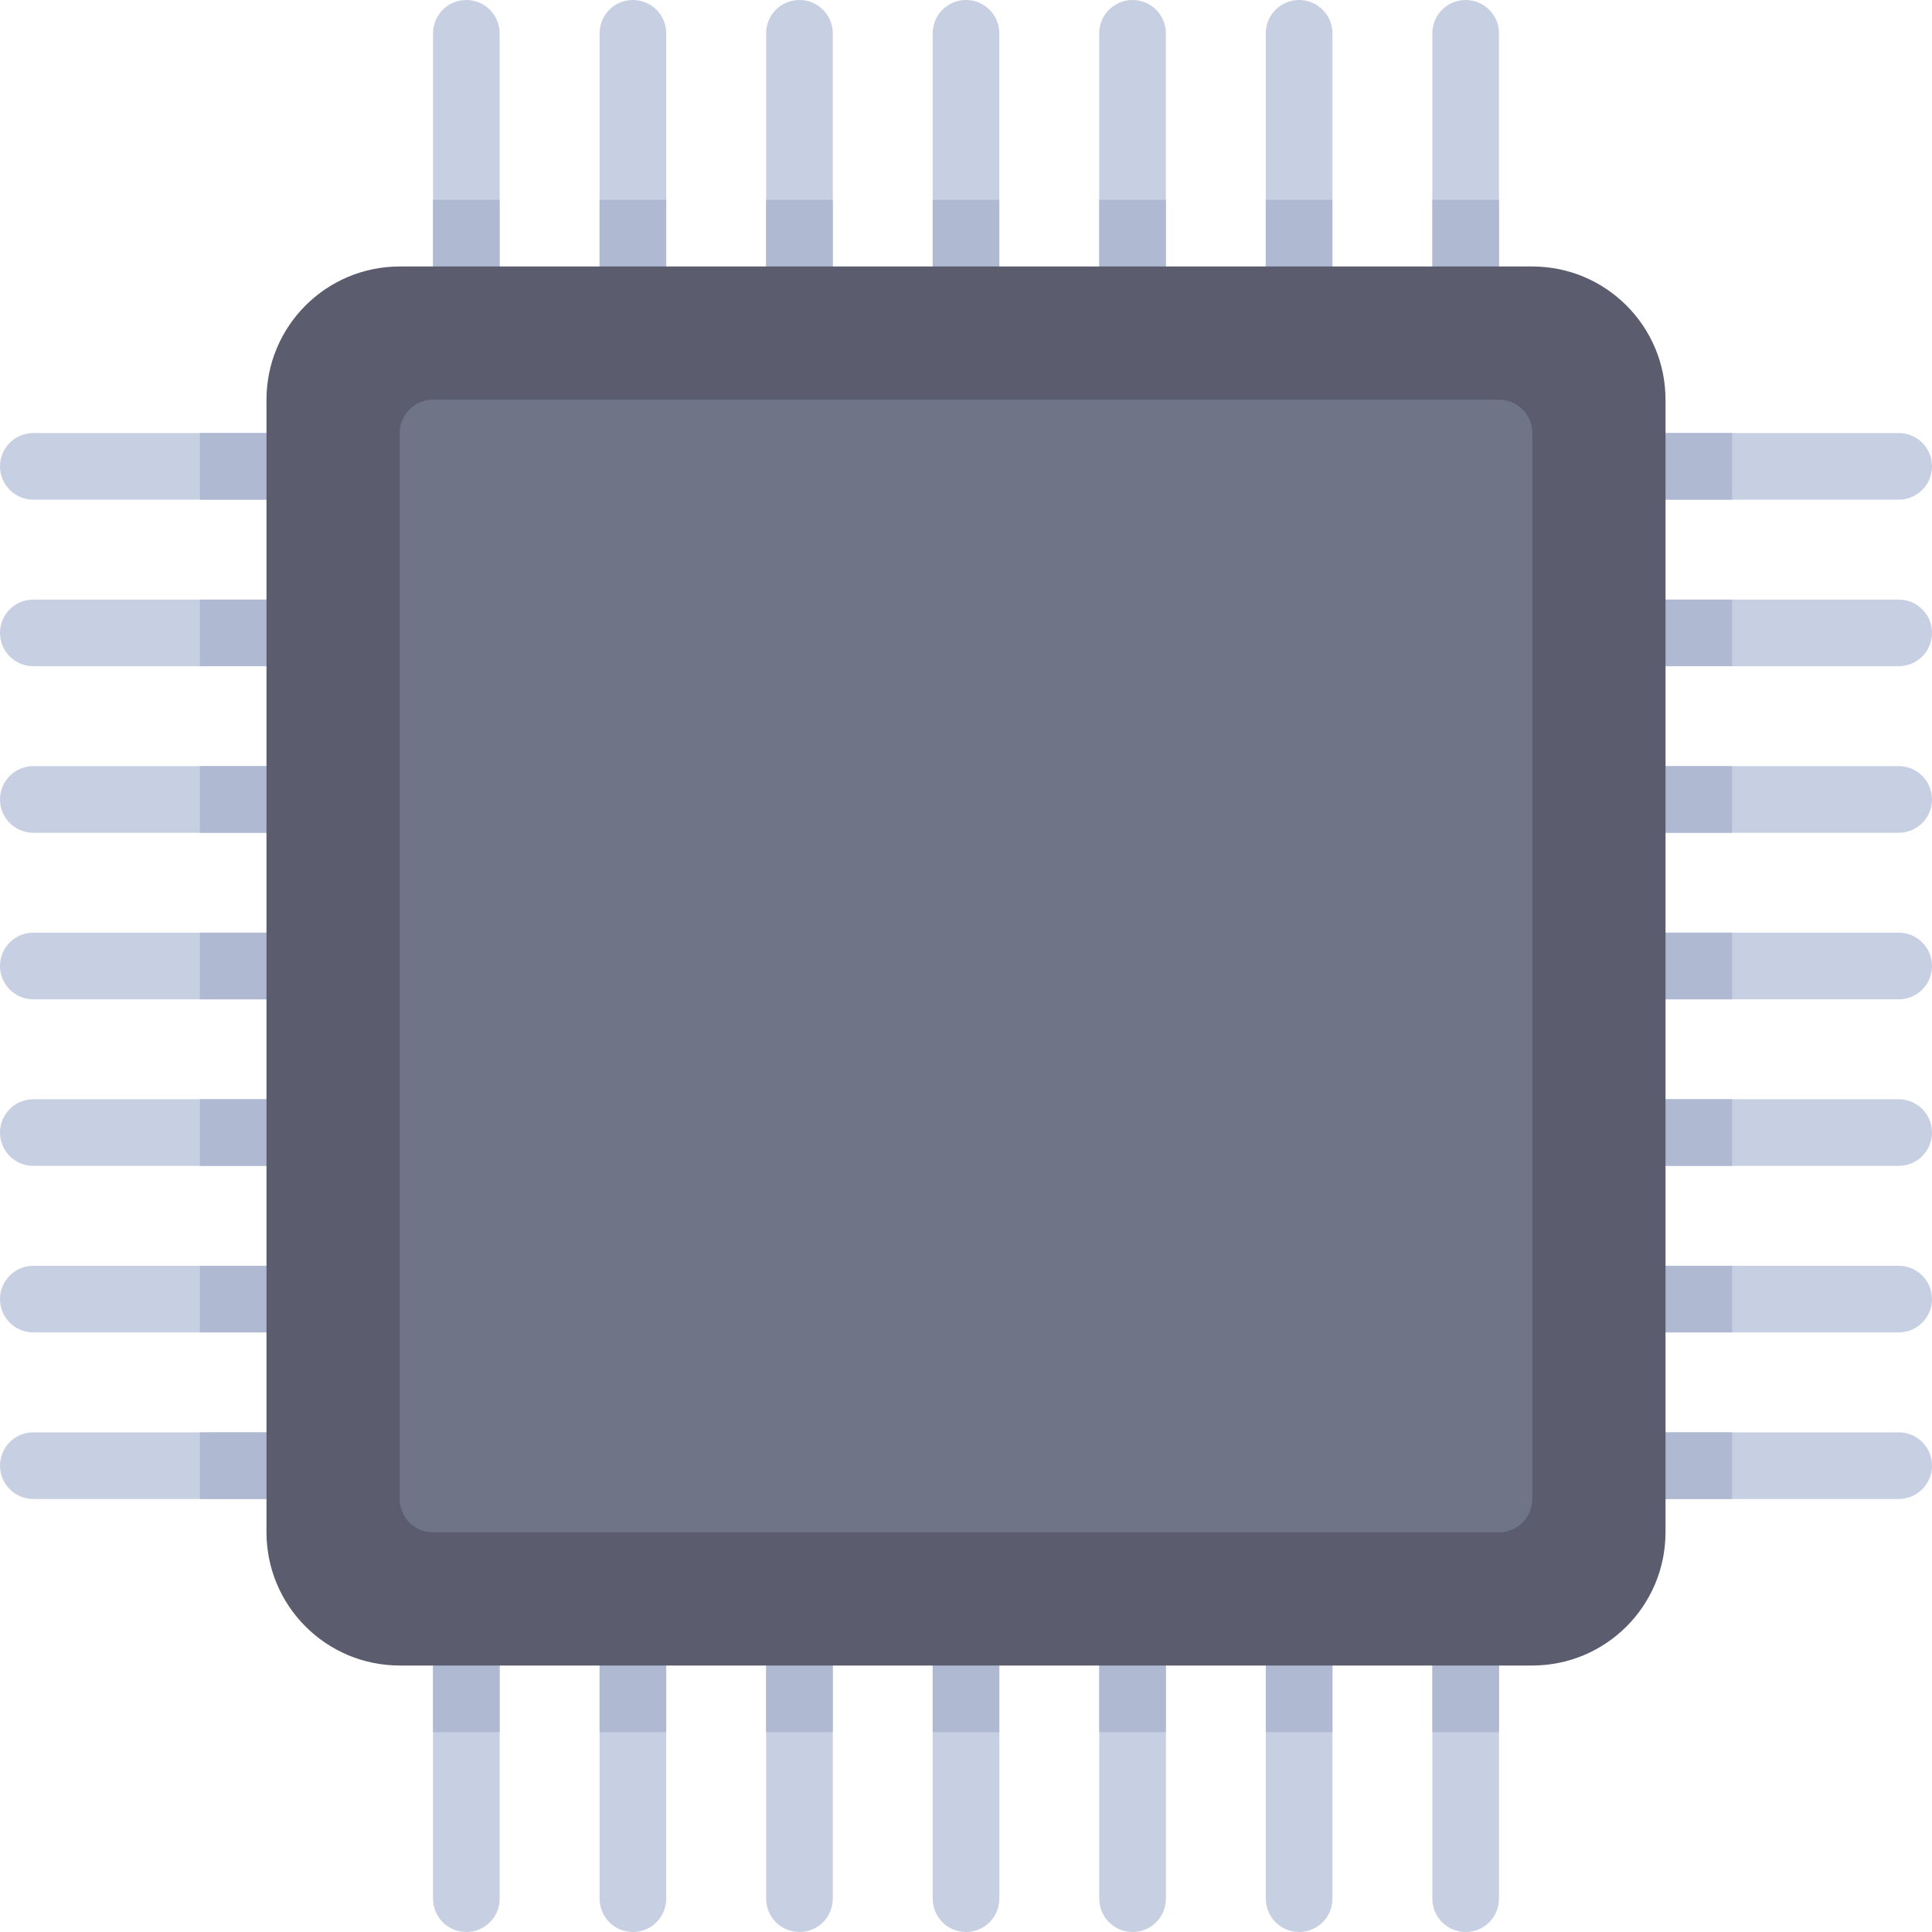 <?xml version="1.0" encoding="windows-1252"?>
<!-- Generator: Adobe Illustrator 19.0.0, SVG Export Plug-In . SVG Version: 6.00 Build 0)  -->
<svg version="1.1" id="Layer_1" xmlns="http://www.w3.org/2000/svg" xmlns:xlink="http://www.w3.org/1999/xlink" x="0px" y="0px" viewBox="0 0 512 512" style="enable-background:new 0 0 512 512;" xml:space="preserve">
<path style="fill:#C7CFE2;" d="M503.172,176.552c4.879,0,8.828-3.948,8.828-8.828s-3.948-8.828-8.828-8.828H397.241v-26.483h105.931  c4.879,0,8.828-3.948,8.828-8.828c0-4.879-3.948-8.828-8.828-8.828H397.241V8.828c0-4.879-3.948-8.828-8.828-8.828  s-8.828,3.948-8.828,8.828v105.931h-26.483V8.828c0-4.879-3.948-8.828-8.828-8.828c-4.879,0-8.828,3.948-8.828,8.828v105.931  h-26.483V8.828c0-4.879-3.948-8.828-8.828-8.828c-4.879,0-8.828,3.948-8.828,8.828v105.931h-26.483V8.828  C264.828,3.948,260.879,0,256,0c-4.879,0-8.828,3.948-8.828,8.828v105.931H220.69V8.828c0-4.879-3.948-8.828-8.828-8.828  c-4.879,0-8.828,3.948-8.828,8.828v105.931h-26.483V8.828c0-4.879-3.948-8.828-8.828-8.828s-8.828,3.948-8.828,8.828v105.931  h-26.483V8.828c0-4.879-3.948-8.828-8.828-8.828c-4.879,0-8.828,3.948-8.828,8.828v105.931H8.828c-4.879,0-8.828,3.948-8.828,8.828  c0,4.879,3.948,8.828,8.828,8.828h105.931v26.483H8.828c-4.879,0-8.828,3.948-8.828,8.828s3.948,8.828,8.828,8.828h105.931v26.483  H8.828c-4.879,0-8.828,3.948-8.828,8.828c0,4.879,3.948,8.828,8.828,8.828h105.931v26.483H8.828C3.948,247.172,0,251.121,0,256  c0,4.879,3.948,8.828,8.828,8.828h105.931v26.483H8.828c-4.879,0-8.828,3.948-8.828,8.828c0,4.879,3.948,8.828,8.828,8.828h105.931  v26.483H8.828c-4.879,0-8.828,3.948-8.828,8.828c0,4.879,3.948,8.828,8.828,8.828h105.931v26.483H8.828  c-4.879,0-8.828,3.948-8.828,8.828s3.948,8.828,8.828,8.828h105.931v105.931c0,4.879,3.948,8.828,8.828,8.828  c4.879,0,8.828-3.948,8.828-8.828V397.241h26.483v105.931c0,4.879,3.948,8.828,8.828,8.828s8.828-3.948,8.828-8.828V397.241h26.483  v105.931c0,4.879,3.948,8.828,8.828,8.828c4.879,0,8.828-3.948,8.828-8.828V397.241h26.483v105.931c0,4.879,3.948,8.828,8.828,8.828  c4.879,0,8.828-3.948,8.828-8.828V397.241h26.483v105.931c0,4.879,3.948,8.828,8.828,8.828c4.879,0,8.828-3.948,8.828-8.828V397.241  h26.483v105.931c0,4.879,3.948,8.828,8.828,8.828c4.879,0,8.828-3.948,8.828-8.828V397.241h26.483v105.931  c0,4.879,3.948,8.828,8.828,8.828s8.828-3.948,8.828-8.828V397.241h105.931c4.879,0,8.828-3.948,8.828-8.828  s-3.948-8.828-8.828-8.828H397.241v-26.483h105.931c4.879,0,8.828-3.948,8.828-8.828c0-4.879-3.948-8.828-8.828-8.828H397.241  v-26.483h105.931c4.879,0,8.828-3.948,8.828-8.828c0-4.879-3.948-8.828-8.828-8.828H397.241v-26.483h105.931  c4.879,0,8.828-3.948,8.828-8.828c0-4.879-3.948-8.828-8.828-8.828H397.241V220.69h105.931c4.879,0,8.828-3.948,8.828-8.828  c0-4.879-3.948-8.828-8.828-8.828H397.241v-26.483H503.172z"/>
<path style="fill:#AFB9D2;" d="M459.034,132.414v-17.655h-61.793V52.966h-17.655v61.793h-26.483V52.966h-17.655v61.793h-26.483  V52.966H291.31v61.793h-26.483V52.966h-17.655v61.793H220.69V52.966h-17.655v61.793h-26.483V52.966h-17.655v61.793h-26.483V52.966  h-17.655v61.793H52.966v17.655h61.793v26.483H52.966v17.655h61.793v26.483H52.966v17.655h61.793v26.483H52.966v17.655h61.793v26.483  H52.966v17.655h61.793v26.483H52.966v17.655h61.793v26.483H52.966v17.655h61.793v61.793h17.655v-61.793h26.483v61.793h17.655  v-61.793h26.483v61.793h17.655v-61.793h26.483v61.793h17.655v-61.793h26.483v61.793h17.655v-61.793h26.483v61.793h17.655v-61.793  h26.483v61.793h17.655v-61.793h61.793v-17.655h-61.793v-26.483h61.793v-17.655h-61.793v-26.483h61.793V291.31h-61.793v-26.483  h61.793v-17.655h-61.793V220.69h61.793v-17.655h-61.793v-26.483h61.793v-17.655h-61.793v-26.483H459.034z"/>
<path style="fill:#5B5D6E;" d="M406.069,441.379H105.931c-19.501,0-35.31-15.809-35.31-35.31V105.931  c0-19.501,15.809-35.31,35.31-35.31h300.138c19.501,0,35.31,15.809,35.31,35.31v300.138  C441.379,425.57,425.57,441.379,406.069,441.379z"/>
<path style="fill:#707487;" d="M397.241,406.069H114.759c-4.875,0-8.828-3.953-8.828-8.828V114.759c0-4.875,3.953-8.828,8.828-8.828  h282.483c4.875,0,8.828,3.953,8.828,8.828v282.483C406.069,402.116,402.116,406.069,397.241,406.069z"/>




<g>
</g>
<g>
</g>
<g>
</g>
<g>
</g>
<g>
</g>
<g>
</g>
<g>
</g>
<g>
</g>
<g>
</g>
<g>
</g>
<g>
</g>
<g>
</g>
<g>
</g>
<g>
</g>
<g>
</g>
</svg>